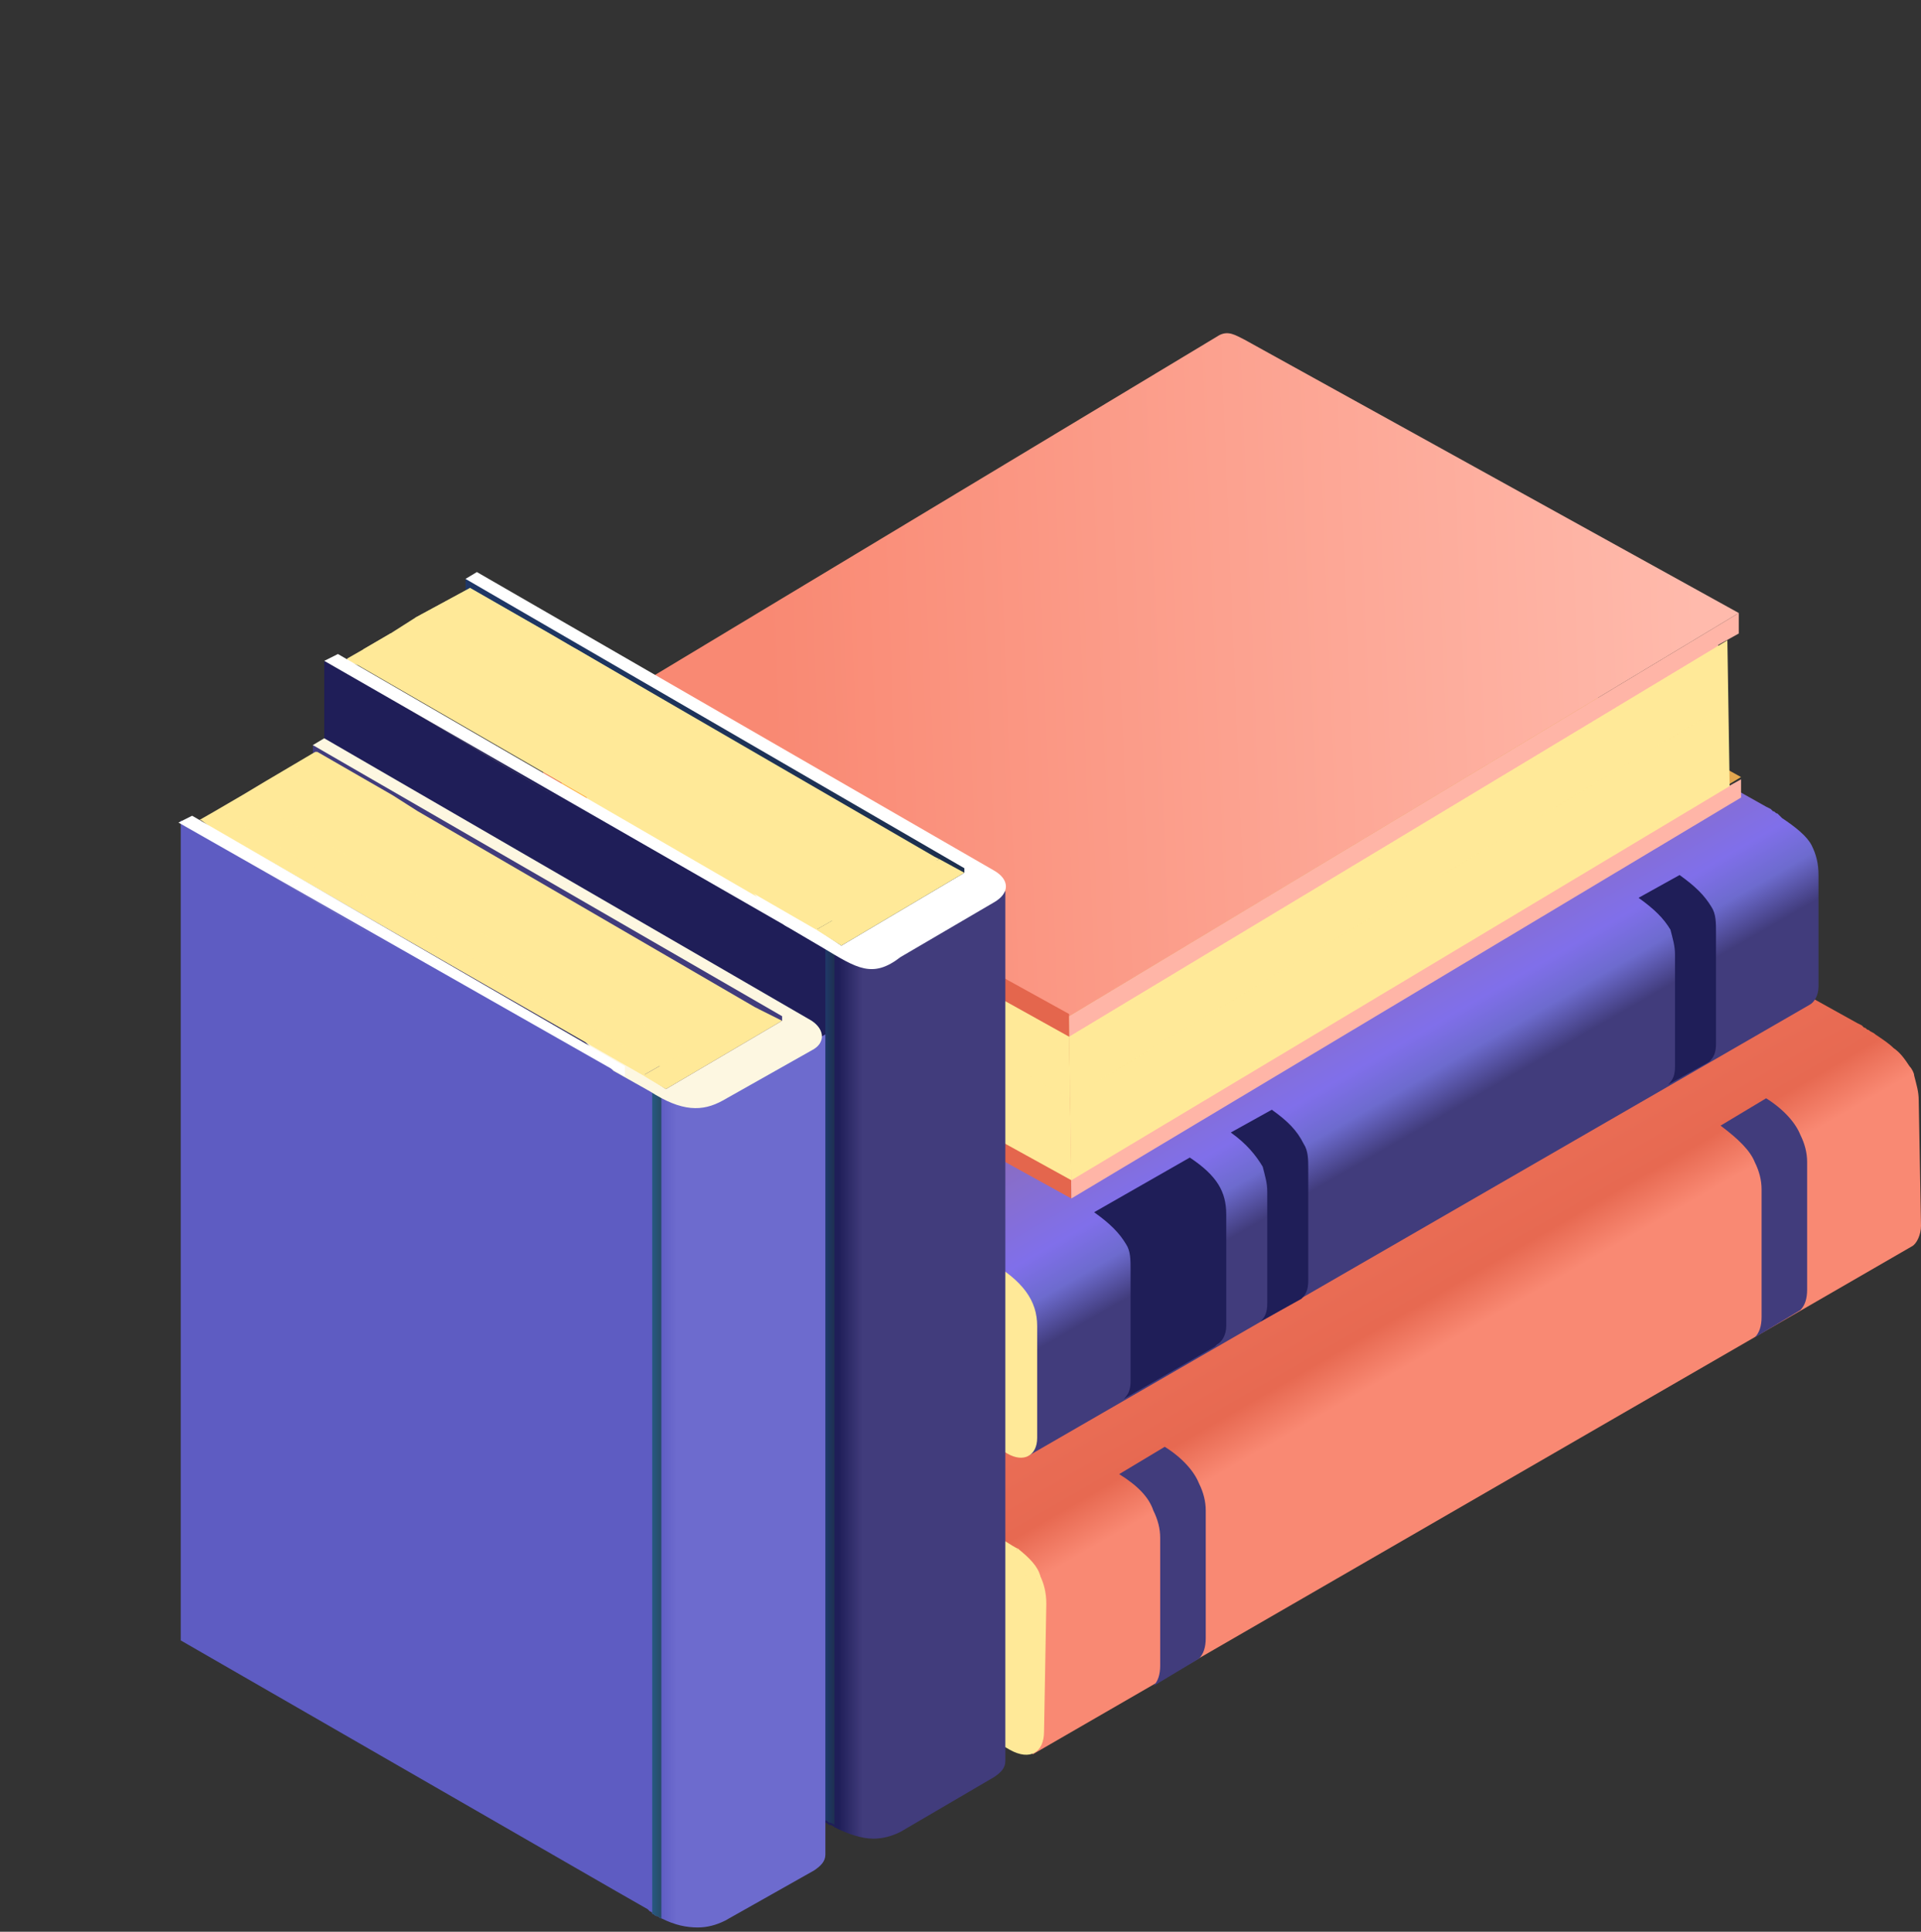 <svg width="183" height="184" viewBox="0 0 183 184" fill="none" xmlns="http://www.w3.org/2000/svg">
<rect x="0" y="0" width="183" height="184" fill="#333333" stroke="none"/>
<path d="M182.783 104.828C182.783 103.961 182.566 103.31 182.349 102.442C182.349 102.225 182.132 101.791 181.915 101.574C181.481 100.923 181.047 100.272 180.396 99.838C179.962 99.404 179.311 98.97 178.66 98.536C178.443 98.319 178.226 98.319 178.009 98.102C177.792 98.102 177.793 97.885 177.576 97.885L177.359 97.668L176.925 97.451L173.019 95.281L122.242 65.769L38.699 114.159L93.382 146.708L94.467 147.359L97.722 149.312L98.156 150.397L98.373 167.106L182.132 118.716C182.566 118.499 183 117.631 183 116.763L182.783 104.828Z" fill="url(#paint0_linear_447_9684)"/>
<path d="M99.458 164.936C99.458 166.889 98.156 167.757 96.203 166.672L38.699 133.472V131.953H39.784L48.681 133.255L89.91 143.454L94.25 145.841C95.335 146.492 96.203 147.143 97.071 147.577H96.854C96.854 147.794 97.071 148.228 97.288 148.445C97.722 149.096 98.156 149.747 98.807 150.398C98.807 150.181 98.807 149.964 99.024 149.964C99.458 150.832 99.675 151.7 99.675 152.785L99.458 164.936Z" fill="#FFE998"/>
<path d="M38.699 132.172L94.033 164.07L94.684 163.854V147.796L43.69 123.059L40.001 131.304L38.699 132.172Z" fill="url(#paint1_linear_447_9684)"/>
<path d="M91.863 146.273L94.684 147.792V163.85L91.863 162.114V146.273Z" fill="#C6C2C4"/>
<path d="M91.862 162.112V155.385V152.13V151.262V148.442V146.272L41.085 116.977L39.783 116.326V116.109H39.566V116.326V118.279V121.968V125.223V131.95V132.167L48.463 137.158L51.718 138.894L91.428 161.895L91.862 162.112Z" fill="#FFE998"/>
<path opacity="0.1" d="M91.862 162.116V155.389L39.566 125.227V131.953L48.029 136.944L51.067 138.68L51.718 138.897L91.862 162.116Z" fill="#FFE998"/>
<path opacity="0.1" d="M39.566 118.281V121.97H39.783L91.862 152.132V151.264V148.443L39.783 118.498L39.566 118.281Z" fill="#FFE998"/>
<path d="M38.699 114.16L89.91 143.454V145.19L38.699 115.679V114.16Z" fill="#413C7C"/>
<path d="M106.617 140.412L110.957 137.809C112.693 138.894 113.778 140.195 114.212 141.28C114.646 142.148 114.863 143.016 114.863 143.884V147.79V156.036C114.863 156.904 114.646 157.555 114.212 157.989L109.872 160.593C110.306 160.159 110.523 159.508 110.523 158.64V150.394V146.488C110.523 145.62 110.306 144.752 109.872 143.884C109.438 142.582 108.353 141.497 106.617 140.412Z" fill="#413C7C"/>
<path d="M163.906 107.217L168.246 104.613C169.982 105.698 171.067 107 171.501 108.085C171.935 108.953 172.152 109.821 172.152 110.689V114.595V122.841C172.152 123.709 171.935 124.36 171.501 124.794L167.161 127.398C167.595 126.964 167.812 126.313 167.812 125.445V117.199V113.293C167.812 112.425 167.595 111.557 167.161 110.689C166.727 109.604 165.642 108.519 163.906 107.217Z" fill="#413C7C"/>
<path d="M99.093 150.094C99.093 150.311 98.588 150.397 98.371 150.614C97.72 149.963 97.069 149.312 96.852 148.661C96.635 148.444 96.635 148.01 96.418 147.793L97.01 147.543C98.095 148.411 98.876 149.226 99.093 150.094Z" fill="#FFE998"/>
<path d="M93.382 120.454L94.467 121.105L97.288 122.841L97.722 123.709L97.939 138.682L172.368 95.717C172.802 95.5 173.236 94.849 173.236 93.981V83.348C173.236 82.263 173.019 81.395 172.585 80.527C172.151 79.659 171.066 78.791 169.764 77.923C169.547 77.706 169.547 77.706 169.33 77.489C169.113 77.489 169.113 77.272 168.896 77.272L168.679 77.055L168.245 76.838L164.773 74.885L119.421 48.629L44.992 91.594L93.382 120.454Z" fill="url(#paint2_linear_447_9684)"/>
<path d="M53.453 108.737L45.641 107.652H44.773V108.954L95.984 138.466C97.503 139.334 98.805 138.683 98.805 136.947V126.314C98.805 123.927 97.503 121.974 94.031 120.021L90.342 117.851L53.453 108.737Z" fill="#FFE998"/>
<path d="M44.773 107.656L94.031 136.082L94.465 135.865V121.544L49.113 99.41L45.858 107.005L44.773 107.656Z" fill="url(#paint3_linear_447_9684)"/>
<path d="M92.078 120.238L94.465 121.54V135.862L92.078 134.343V120.238Z" fill="#FFE998"/>
<path d="M92.077 134.344V128.268V125.447V124.579V122.192V120.239L46.726 94.2L45.641 93.549V93.332V93.549V95.285V98.54V101.361V107.437V107.654L53.452 111.993L56.273 113.729L91.643 134.127L92.077 134.344Z" fill="#FFE998"/>
<path opacity="0.1" d="M92.077 134.339V128.263L45.641 101.355V107.431L53.018 111.771L55.839 113.507L56.273 113.724L92.077 134.339Z" fill="#FFE998"/>
<path opacity="0.1" d="M45.641 95.285V98.54V98.757L92.077 125.447V124.796V122.192L45.641 95.502V95.285Z" fill="#FFE998"/>
<path d="M44.773 91.594L90.125 117.85V119.152L44.773 92.896V91.594Z" fill="#C17619"/>
<path d="M107.268 118.504C107.702 119.155 107.702 120.023 107.702 120.891V124.362V131.523C107.702 132.391 107.485 132.825 107.051 133.259L115.731 128.268L115.948 128.051C116.382 127.834 116.816 127.183 116.816 126.315V115.683C116.816 113.513 115.948 111.994 113.344 110.258L104.23 115.466C105.749 116.551 106.617 117.419 107.268 118.504Z" fill="#1F1E58"/>
<path d="M117.25 107.873L121.156 105.703C122.675 106.788 123.543 107.656 124.194 108.958C124.628 109.609 124.628 110.477 124.628 111.345V114.817V121.978C124.628 122.846 124.411 123.28 123.977 123.714L120.071 125.884C120.505 125.45 120.722 125.016 120.722 124.148V116.987V113.515C120.722 112.647 120.505 111.996 120.288 111.128C119.637 110.043 118.769 108.958 117.25 107.873Z" fill="#1F1E58"/>
<path d="M156.094 85.518L160 83.348C161.519 84.433 162.387 85.301 163.038 86.386C163.472 87.037 163.472 87.904 163.472 88.772V92.244V99.405C163.472 100.273 163.255 100.707 162.821 101.141L158.915 103.311C159.349 102.877 159.566 102.443 159.566 101.575V94.414V90.942C159.566 90.075 159.349 89.424 159.132 88.555C158.481 87.471 157.613 86.603 156.094 85.518Z" fill="#1F1E58"/>
<path opacity="0.5" d="M68.643 105.266C58.227 99.407 49.113 94.199 49.113 94.199L68.643 105.266Z" fill="#FFE998"/>
<path opacity="0.5" d="M94.467 119.802L68.644 105.047C78.409 110.689 89.042 116.765 94.033 120.019L94.467 119.802Z" fill="#FFE998"/>
<path d="M118.77 47.977C117.902 47.543 117.251 47.109 116.383 47.543L56.492 83.564V88.121L102.061 112.424L165.857 74.016L118.77 47.977Z" fill="#E3A74F"/>
<path d="M118.554 32.352C117.686 31.918 117.035 31.484 116.167 31.918L52.371 70.326L101.846 96.799L165.642 58.391L118.554 32.352Z" fill="url(#paint4_linear_447_9684)"/>
<path d="M102.061 114.161L54.54 87.905C53.021 87.037 51.936 85.084 51.936 83.348L51.719 71.847C51.719 70.111 52.804 69.46 54.323 70.328L101.844 96.584L102.061 114.161Z" fill="#E4664D"/>
<path d="M163.687 61.428L163.904 75.316L165.857 74.231V75.967L102.061 114.158L101.844 96.799L165.64 58.391V60.344L163.687 61.428Z" fill="#FFB5A7"/>
<path d="M56.061 87.033L53.674 85.731L53.457 71.844L55.844 73.146L56.061 87.033Z" fill="#FDAA3E"/>
<path d="M101.847 98.75L55.844 73.144L56.061 87.032L102.064 112.421L101.847 98.75Z" fill="#FFE998"/>
<path d="M164.555 60.992L164.772 74.88L102.061 112.42L101.844 98.749L164.555 60.992Z" fill="#FFE998"/>
<g opacity="0.1">
<path d="M101.843 98.754V104.613L56.057 79.224L55.84 73.148L101.843 98.754Z" fill="#FFE998"/>
</g>
<g opacity="0.1">
<path d="M164.555 60.992V67.068L101.844 104.608V98.749L164.555 60.992Z" fill="#FFE998"/>
</g>
<g opacity="0.1">
<path d="M101.843 98.754V104.613L56.057 79.224L55.84 73.148L101.843 98.754Z" fill="#FFE998"/>
</g>
<g opacity="0.1">
<path d="M164.555 60.992V67.068L101.844 104.608V98.749L164.555 60.992Z" fill="#FFE998"/>
</g>
<path d="M30.891 62.949V145.841L74.724 171.229L77.978 173.182L78.412 173.399C78.412 173.399 78.629 173.399 78.629 173.616C78.846 173.616 78.846 173.833 79.063 173.833C79.28 173.833 79.497 174.05 79.497 174.05C80.799 174.701 82.101 175.135 83.186 175.135C84.054 175.135 84.922 174.918 85.79 174.484L94.687 169.276C95.338 168.842 95.772 168.408 95.772 167.757V84.866L83.186 91.809L82.318 92.026L79.497 90.507L78.629 89.639L30.891 62.949Z" fill="url(#paint5_linear_447_9684)"/>
<path d="M78.629 82.696V173.399C78.846 173.399 78.846 173.616 79.063 173.616C79.28 173.616 79.497 173.833 79.497 173.833V82.262L78.629 82.696Z" fill="url(#paint6_linear_447_9684)"/>
<path d="M49.552 62.083L44.778 56.007L44.344 55.139L45.429 54.488L94.686 82.915C96.205 83.782 96.205 85.085 94.686 85.952L85.79 91.16C83.126 93.221 81.667 92.245 78.412 90.292L74.723 88.122L49.552 62.083Z" fill="white"/>
<path d="M44.346 55.141L91.868 82.699V83.133L80.15 90.077L39.789 62.735L44.346 56.443V55.141Z" fill="url(#paint7_linear_447_9684)"/>
<path d="M77.762 88.555L80.149 90.074L91.866 83.13L89.479 81.828L77.762 88.555Z" fill="#FFE998"/>
<path d="M89.479 81.83L84.488 84.651L82.102 86.17L81.451 86.387L79.281 87.689L77.762 88.557L34.146 63.386L33.061 62.952V62.735H32.844H33.061L34.58 61.867L37.184 60.348L39.571 58.829L44.778 56.008L52.373 60.348L54.977 61.867L89.045 81.613L89.479 81.83Z" fill="#FFE998"/>
<path d="M90.377 82.596L84.064 85.721L39.57 58.829L44.778 56.008L51.939 60.131L54.543 61.65L54.977 61.867L90.377 82.596Z" fill="#FFE998"/>
<path d="M34.578 61.867L37.182 60.348H37.399L84.626 85.66L82.1 88.035L79.279 87.689L34.795 61.867H34.578Z" fill="#FFE998"/>
<path d="M30.891 62.948L75.064 88.312L76.025 87.685L32.193 62.297L30.891 62.948Z" fill="white"/>
<path opacity="0.5" d="M53.892 76.403C43.91 70.544 35.23 65.336 35.23 65.336L53.892 76.403Z" fill="#FFE998"/>
<path d="M17.219 78.133V156.251L58.665 180.12L61.703 181.856L61.92 182.073C61.92 182.073 62.137 182.073 62.137 182.29C62.353 182.29 62.354 182.507 62.571 182.507C62.788 182.507 62.788 182.724 63.005 182.724C64.306 183.375 65.391 183.592 66.476 183.592C67.344 183.592 68.212 183.375 69.08 182.941L77.543 178.167C78.194 177.733 78.628 177.299 78.628 176.648V98.53L66.693 105.04L65.826 105.257L63.221 103.738L62.354 103.304L17.219 78.133Z" fill="url(#paint8_linear_447_9684)"/>
<path d="M62.133 96.793V182.289C62.35 182.289 62.35 182.506 62.567 182.506C62.784 182.506 62.784 182.723 63.001 182.723V96.359L62.133 96.793Z" fill="url(#paint9_linear_447_9684)"/>
<path d="M34.575 77.481L30.235 71.839L29.801 70.971L30.886 70.32L77.323 97.228C78.624 98.096 78.624 99.397 77.323 100.048L68.86 104.822C66.907 105.907 64.954 105.907 61.916 103.954L58.444 102.001L34.575 77.481Z" fill="#FDF7E1"/>
<path d="M29.805 70.973L74.506 96.795V97.229L63.439 103.739L25.465 78.133L29.805 72.058V70.973Z" fill="#413C7C"/>
<path d="M61.266 102.437L63.436 103.739L74.502 97.23L72.332 96.144L61.266 102.437Z" fill="#FFE998"/>
<path d="M72.334 96.141L68.499 99.471L66.999 101.158L64.561 101.566H62.786L61.267 102.434L20.038 78.782L19.17 78.131H18.953L20.472 77.263L23.076 75.744L25.246 74.442L30.02 71.621H30.237L37.398 75.744L39.785 77.263L71.9 95.924L72.334 96.141Z" fill="#FFE998"/>
<path opacity="0.1" d="M20.473 77.265L23.077 75.746L65.391 100.049L64.74 100.483L62.786 101.568L20.69 77.265H20.473Z" fill="#FFE998"/>
<path d="M17 78.35L59.531 102.533V101.569L18.302 77.699L17 78.35Z" fill="white"/>
<path opacity="0.5" d="M38.7 90.935C29.369 85.51 20.906 80.519 20.906 80.519L38.7 90.935Z" fill="#FFE998"/>
<defs>
<linearGradient id="paint0_linear_447_9684" x1="132.993" y1="147.072" x2="95.114" y2="81.466" gradientUnits="userSpaceOnUse">
<stop offset="0.187" stop-color="#F98973"/>
<stop offset="0.246" stop-color="#E76951"/>
<stop offset="1" stop-color="#F98973"/>
</linearGradient>
<linearGradient id="paint1_linear_447_9684" x1="83.915" y1="169.95" x2="53.509" y2="117.286" gradientUnits="userSpaceOnUse">
<stop stop-color="#020705"/>
<stop offset="0.995" stop-color="#052217"/>
</linearGradient>
<linearGradient id="paint2_linear_447_9684" x1="128.605" y1="120.884" x2="94.914" y2="62.53" gradientUnits="userSpaceOnUse">
<stop offset="0.122" stop-color="#413C7C"/>
<stop offset="0.183" stop-color="#6D6BCE"/>
<stop offset="0.24" stop-color="#806FEA"/>
<stop offset="1" stop-color="#B5640D"/>
</linearGradient>
<linearGradient id="paint3_linear_447_9684" x1="84.936" y1="141.244" x2="57.884" y2="94.39" gradientUnits="userSpaceOnUse">
<stop stop-color="#664220"/>
<stop offset="0.995" stop-color="#814F1E"/>
</linearGradient>
<linearGradient id="paint4_linear_447_9684" x1="73.126" y1="63.094" x2="161.876" y2="59.469" gradientUnits="userSpaceOnUse">
<stop stop-color="#F98973"/>
<stop offset="1" stop-color="#FFBAAC"/>
</linearGradient>
<linearGradient id="paint5_linear_447_9684" x1="95.923" y1="118.847" x2="30.974" y2="118.847" gradientUnits="userSpaceOnUse">
<stop offset="0.212" stop-color="#413C7C"/>
<stop offset="0.247" stop-color="#1F1E58"/>
<stop offset="1" stop-color="#1F1E58"/>
</linearGradient>
<linearGradient id="paint6_linear_447_9684" x1="79.63" y1="128.009" x2="78.659" y2="128.009" gradientUnits="userSpaceOnUse">
<stop stop-color="#1D2F4D"/>
<stop offset="0.995" stop-color="#1F3868"/>
</linearGradient>
<linearGradient id="paint7_linear_447_9684" x1="91.873" y1="72.587" x2="39.726" y2="72.587" gradientUnits="userSpaceOnUse">
<stop stop-color="#1D2F4D"/>
<stop offset="0.995" stop-color="#1F3868"/>
</linearGradient>
<linearGradient id="paint8_linear_447_9684" x1="78.41" y1="131.008" x2="17.119" y2="131.008" gradientUnits="userSpaceOnUse">
<stop stop-color="#6D6BCE"/>
<stop offset="0.227" stop-color="#6D6BCE"/>
<stop offset="0.255" stop-color="#5E5CC2"/>
<stop offset="0.822" stop-color="#5E5CC2"/>
</linearGradient>
<linearGradient id="paint9_linear_447_9684" x1="63.03" y1="139.658" x2="62.115" y2="139.658" gradientUnits="userSpaceOnUse">
<stop stop-color="#274C66"/>
<stop offset="0.995" stop-color="#275981"/>
</linearGradient>
</defs>
</svg>

